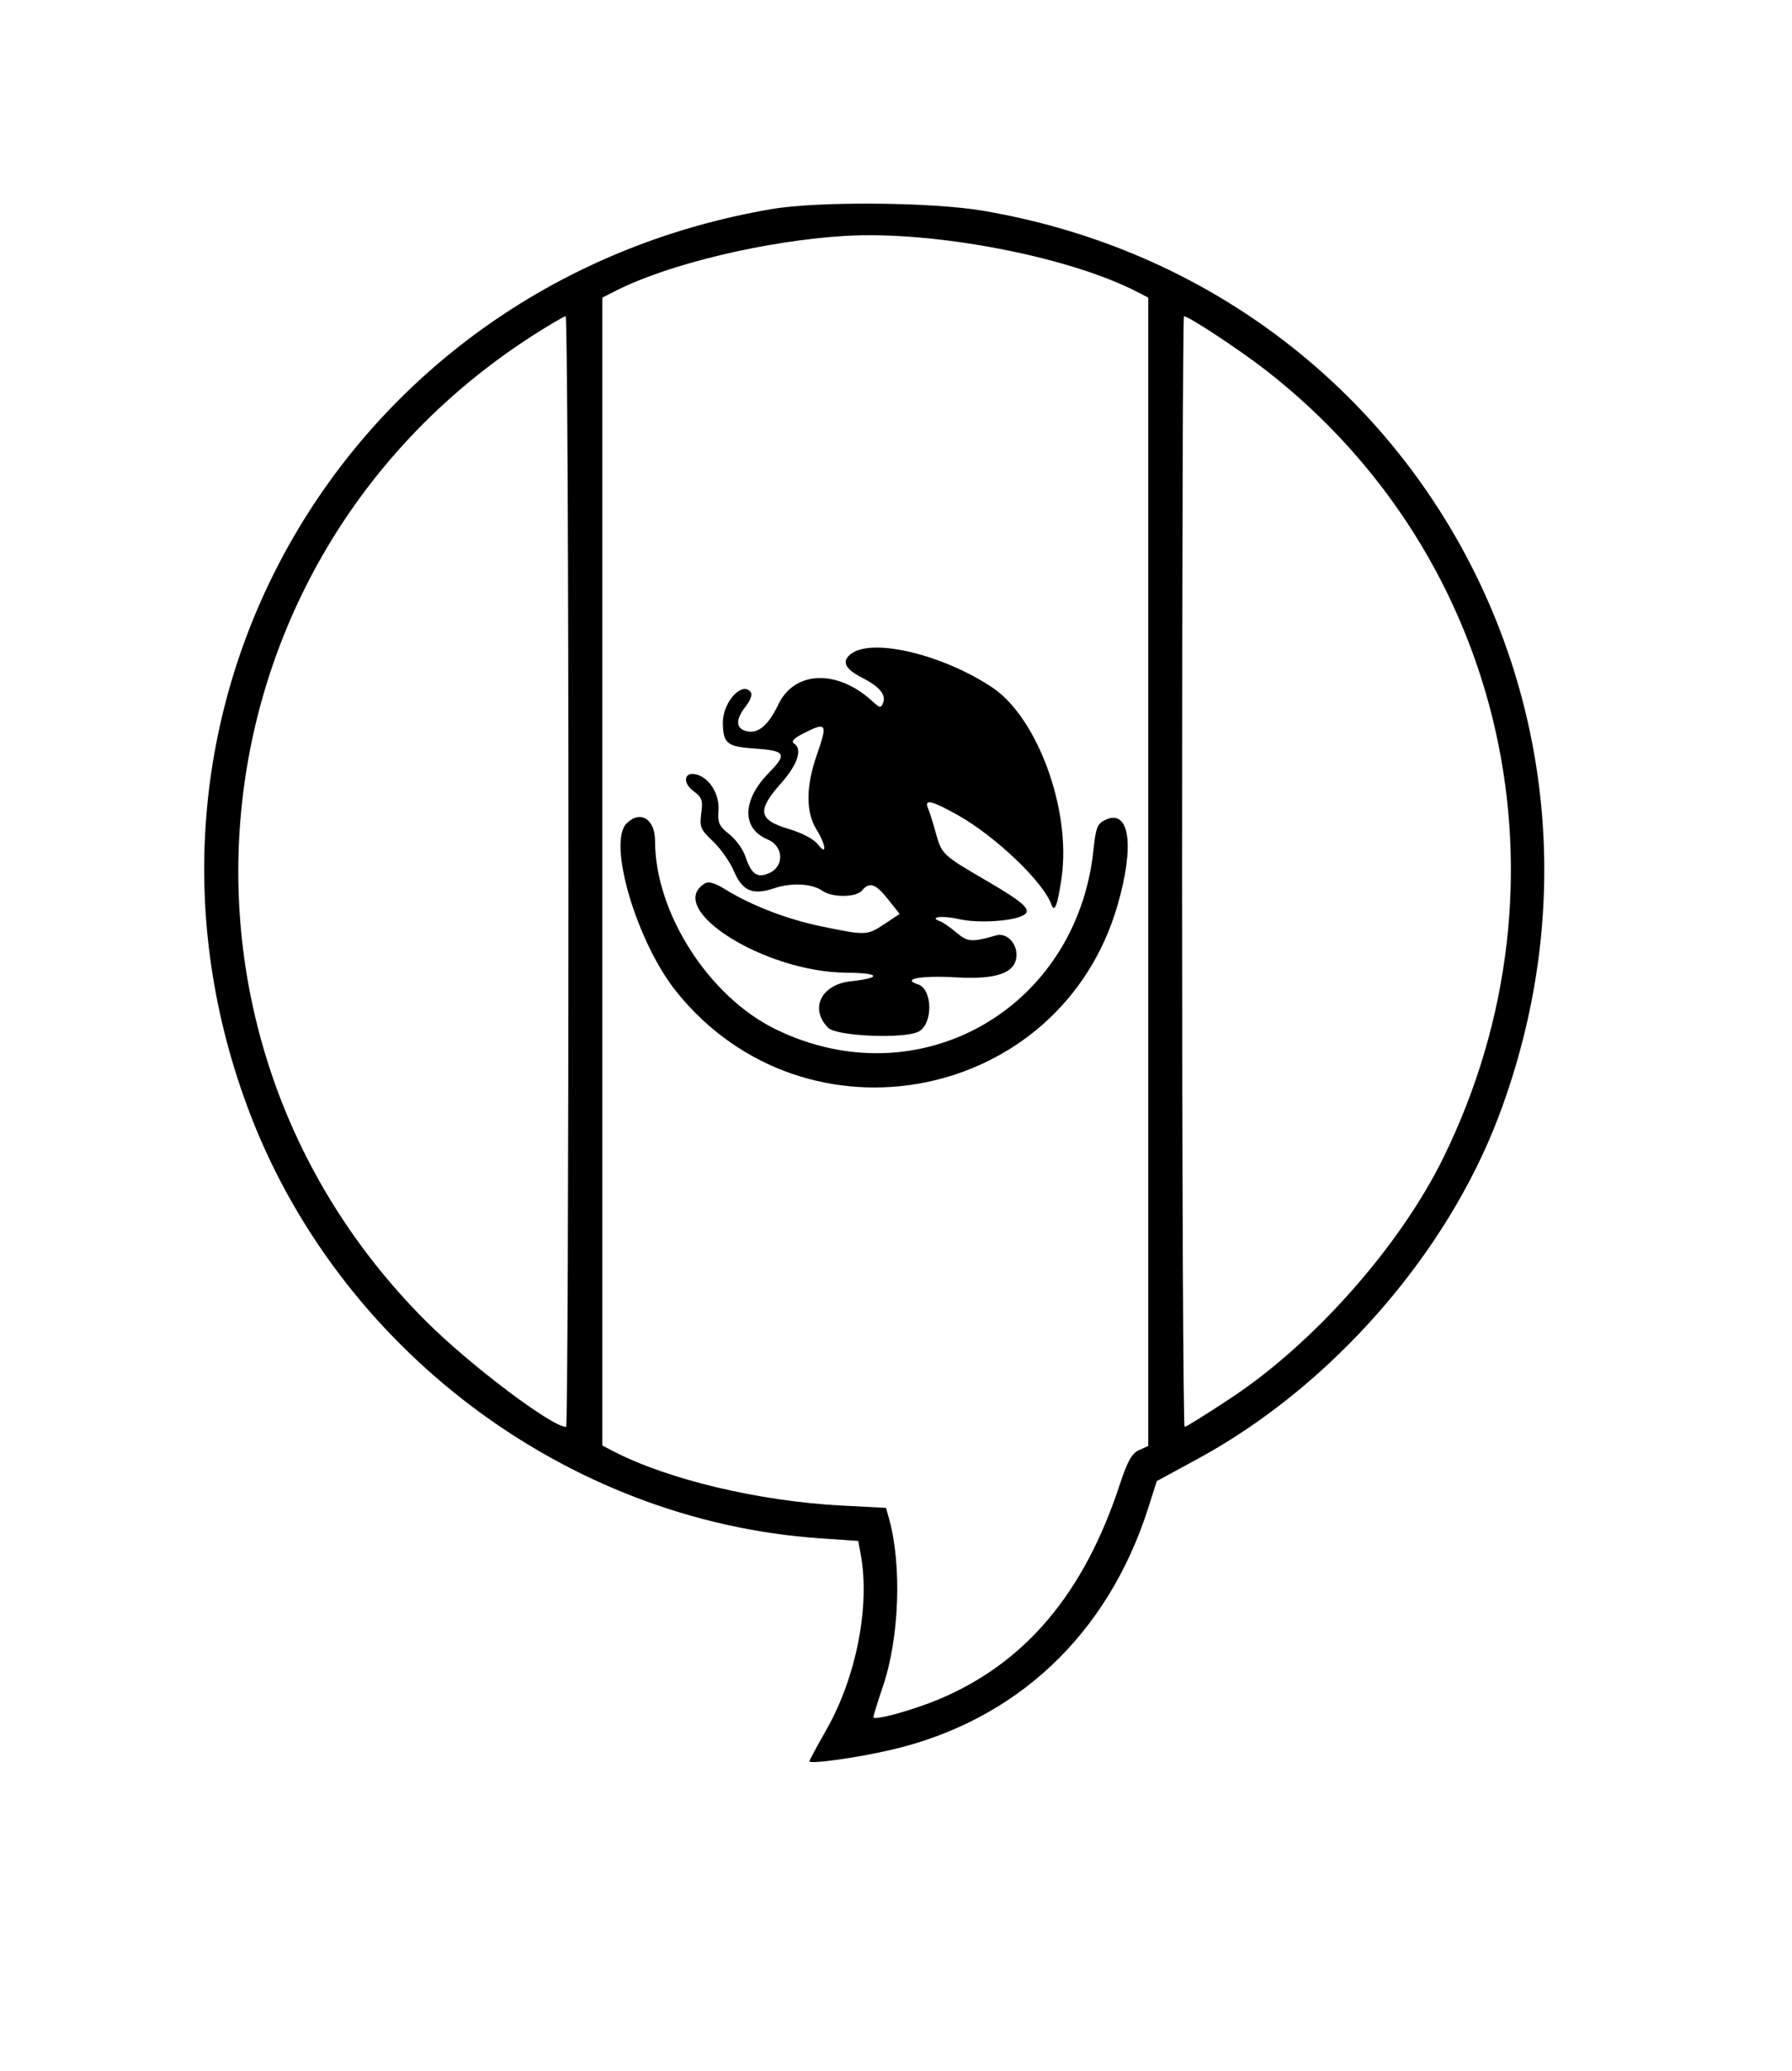 <!DOCTYPE svg PUBLIC "-//W3C//DTD SVG 1.1//EN" "http://www.w3.org/Graphics/SVG/1.1/DTD/svg11.dtd">
<svg xmlns="http://www.w3.org/2000/svg" viewBox="0 0 476 550">
<path d="M205 55.524C92.214 74.773 26.293 187.648 65.726 294c23.765 64.094 84.606 109.937 152.072 114.583l10.165.7.64 3.412c2.579 13.751-1.133 32.764-9.141 46.817-2.454 4.306-4.462 8.036-4.462 8.288 0 .838 12.374-.879 21.5-2.983 33.383-7.697 57.765-30.603 68.521-64.374l2.248-7.056 10.936-5.944c35.313-19.192 66.037-54.191 79.926-91.047C438.566 189.093 373.502 75.014 261 55.959c-13.557-2.297-43.72-2.531-56-.435m19.5 7.135c-20.899 1.253-46.814 7.432-60.75 14.484L160 79.041v304.908l2.996 1.549c14.476 7.486 38.609 13.225 60.435 14.374l11.931.628.827 3c3.41 12.373 2.684 31.642-1.675 44.46-1.383 4.065-2.514 7.719-2.514 8.12 0 1.038 10.411-1.811 17.5-4.79 22.851-9.602 38.47-28.152 47.907-56.895 2.049-6.243 3.227-8.363 5.127-9.228l2.466-1.124V79.051l-2.996-1.549c-18.14-9.38-54.02-16.252-77.504-14.843M141.697 89C50.163 147.648 36.36 274.124 113.118 350.882 124.773 362.537 146.59 379 150.381 379c.34 0 .619-66.375.619-147.5S150.662 84 150.25 84s-4.261 2.25-8.553 5M314 231.5c0 81.125.3 147.5.667 147.5.367 0 5.879-3.441 12.25-7.647 22.154-14.625 45.002-40.467 56.494-63.896 35.928-73.251 16.6-159.334-46.911-208.927C329.409 92.993 315.782 84 314.482 84c-.265 0-.482 66.375-.482 147.5m-87.736-57.973c-2.841 1.991-1.978 4.068 2.676 6.443 4.632 2.362 6.466 4.529 5.646 6.667-.575 1.498-.858 1.46-2.862-.382-9.299-8.55-20.689-8.15-24.988.877-2.558 5.37-5.214 7.691-8.159 7.127-3.161-.604-3.347-3.01-.512-6.614 1.136-1.444 1.784-3.08 1.441-3.635-2.094-3.389-7.514 2.309-7.491 7.875.024 5.529 1.082 6.426 8.156 6.904 8.555.579 9.054 1.387 4.02 6.516-7.082 7.216-7.216 14.785-.311 17.645 4.229 1.752 4.533 7.085.508 8.919-3.227 1.471-4.826.365-6.409-4.433-.618-1.872-2.538-4.511-4.268-5.865-2.686-2.102-3.103-3.02-2.866-6.303.311-4.307-2.357-8.646-5.882-9.567-3.276-.857-3.776 2.231-.722 4.456 2.22 1.617 2.493 2.406 2.03 5.863-.485 3.613-.189 4.321 3.108 7.43 2.004 1.891 4.517 5.473 5.583 7.962 2.269 5.294 4.985 6.432 10.735 4.5 4.563-1.533 9.994-1.242 12.743.683 2.649 1.856 8.988 1.799 10.56-.095 1.959-2.36 3.597-1.796 6.902 2.376l3.07 3.877-3.964 2.623c-4.711 3.118-4.94 3.128-16.668.707-9.298-1.918-18.647-5.514-25.774-9.913-2.735-1.687-4.382-2.145-5.403-1.501-10.698 6.748 15.947 23.535 37.585 23.679 9.056.061 9.722 1.363 1.175 2.299-7.838.857-10.943 7.333-5.923 12.353 2.251 2.251 20.277 2.992 24.023.988 3.87-2.072 3.719-11.3-.206-12.546-4.483-1.423.845-2.389 10.183-1.847 10.955.637 16-1.258 16-6.009 0-3.291-2.741-5.901-5.399-5.14-6.484 1.857-7.539 1.784-10.529-.732-1.649-1.388-3.577-2.729-4.285-2.981-3.286-1.172.459-1.641 4.904-.615 5.071 1.171 14.572.574 17.253-1.084 2.187-1.351.077-3.298-9.818-9.062-11.762-6.853-11.996-7.07-13.51-12.601-.734-2.679-1.671-5.658-2.082-6.621-1.119-2.62.854-2.19 7.804 1.697 10.031 5.612 22.796 17.787 24.935 23.784.846 2.37 1.678.167 2.726-7.222 2.543-17.932-6.435-42.458-18.467-50.444-13.034-8.652-31.445-13.116-37.268-9.038m-13.166 21.428c-2.127 1.087-2.97 2.006-2.25 2.451 2.406 1.487 1.094 5.593-3.405 10.658-6.43 7.24-6.016 9.715 2.024 12.094 3.511 1.039 6.691 2.707 7.728 4.054 2.557 3.322 2.256.253-.396-4.037-2.774-4.489-2.724-11.358.142-19.582 2.987-8.568 2.704-8.984-3.843-5.638m-46.656 23.746c-5.152 5.152 2.716 31.659 13.289 44.775 34.32 42.571 101.908 29.303 117.097-22.988 4.596-15.825 3.246-25.665-3.124-22.763-2.223 1.013-2.619 1.983-3.245 7.964-4.449 42.481-46.513 66.224-84.459 47.672-17.744-8.675-32-30.944-32-49.986 0-5.853-3.942-8.29-7.558-4.674" fill-rule="evenodd"/>
</svg>